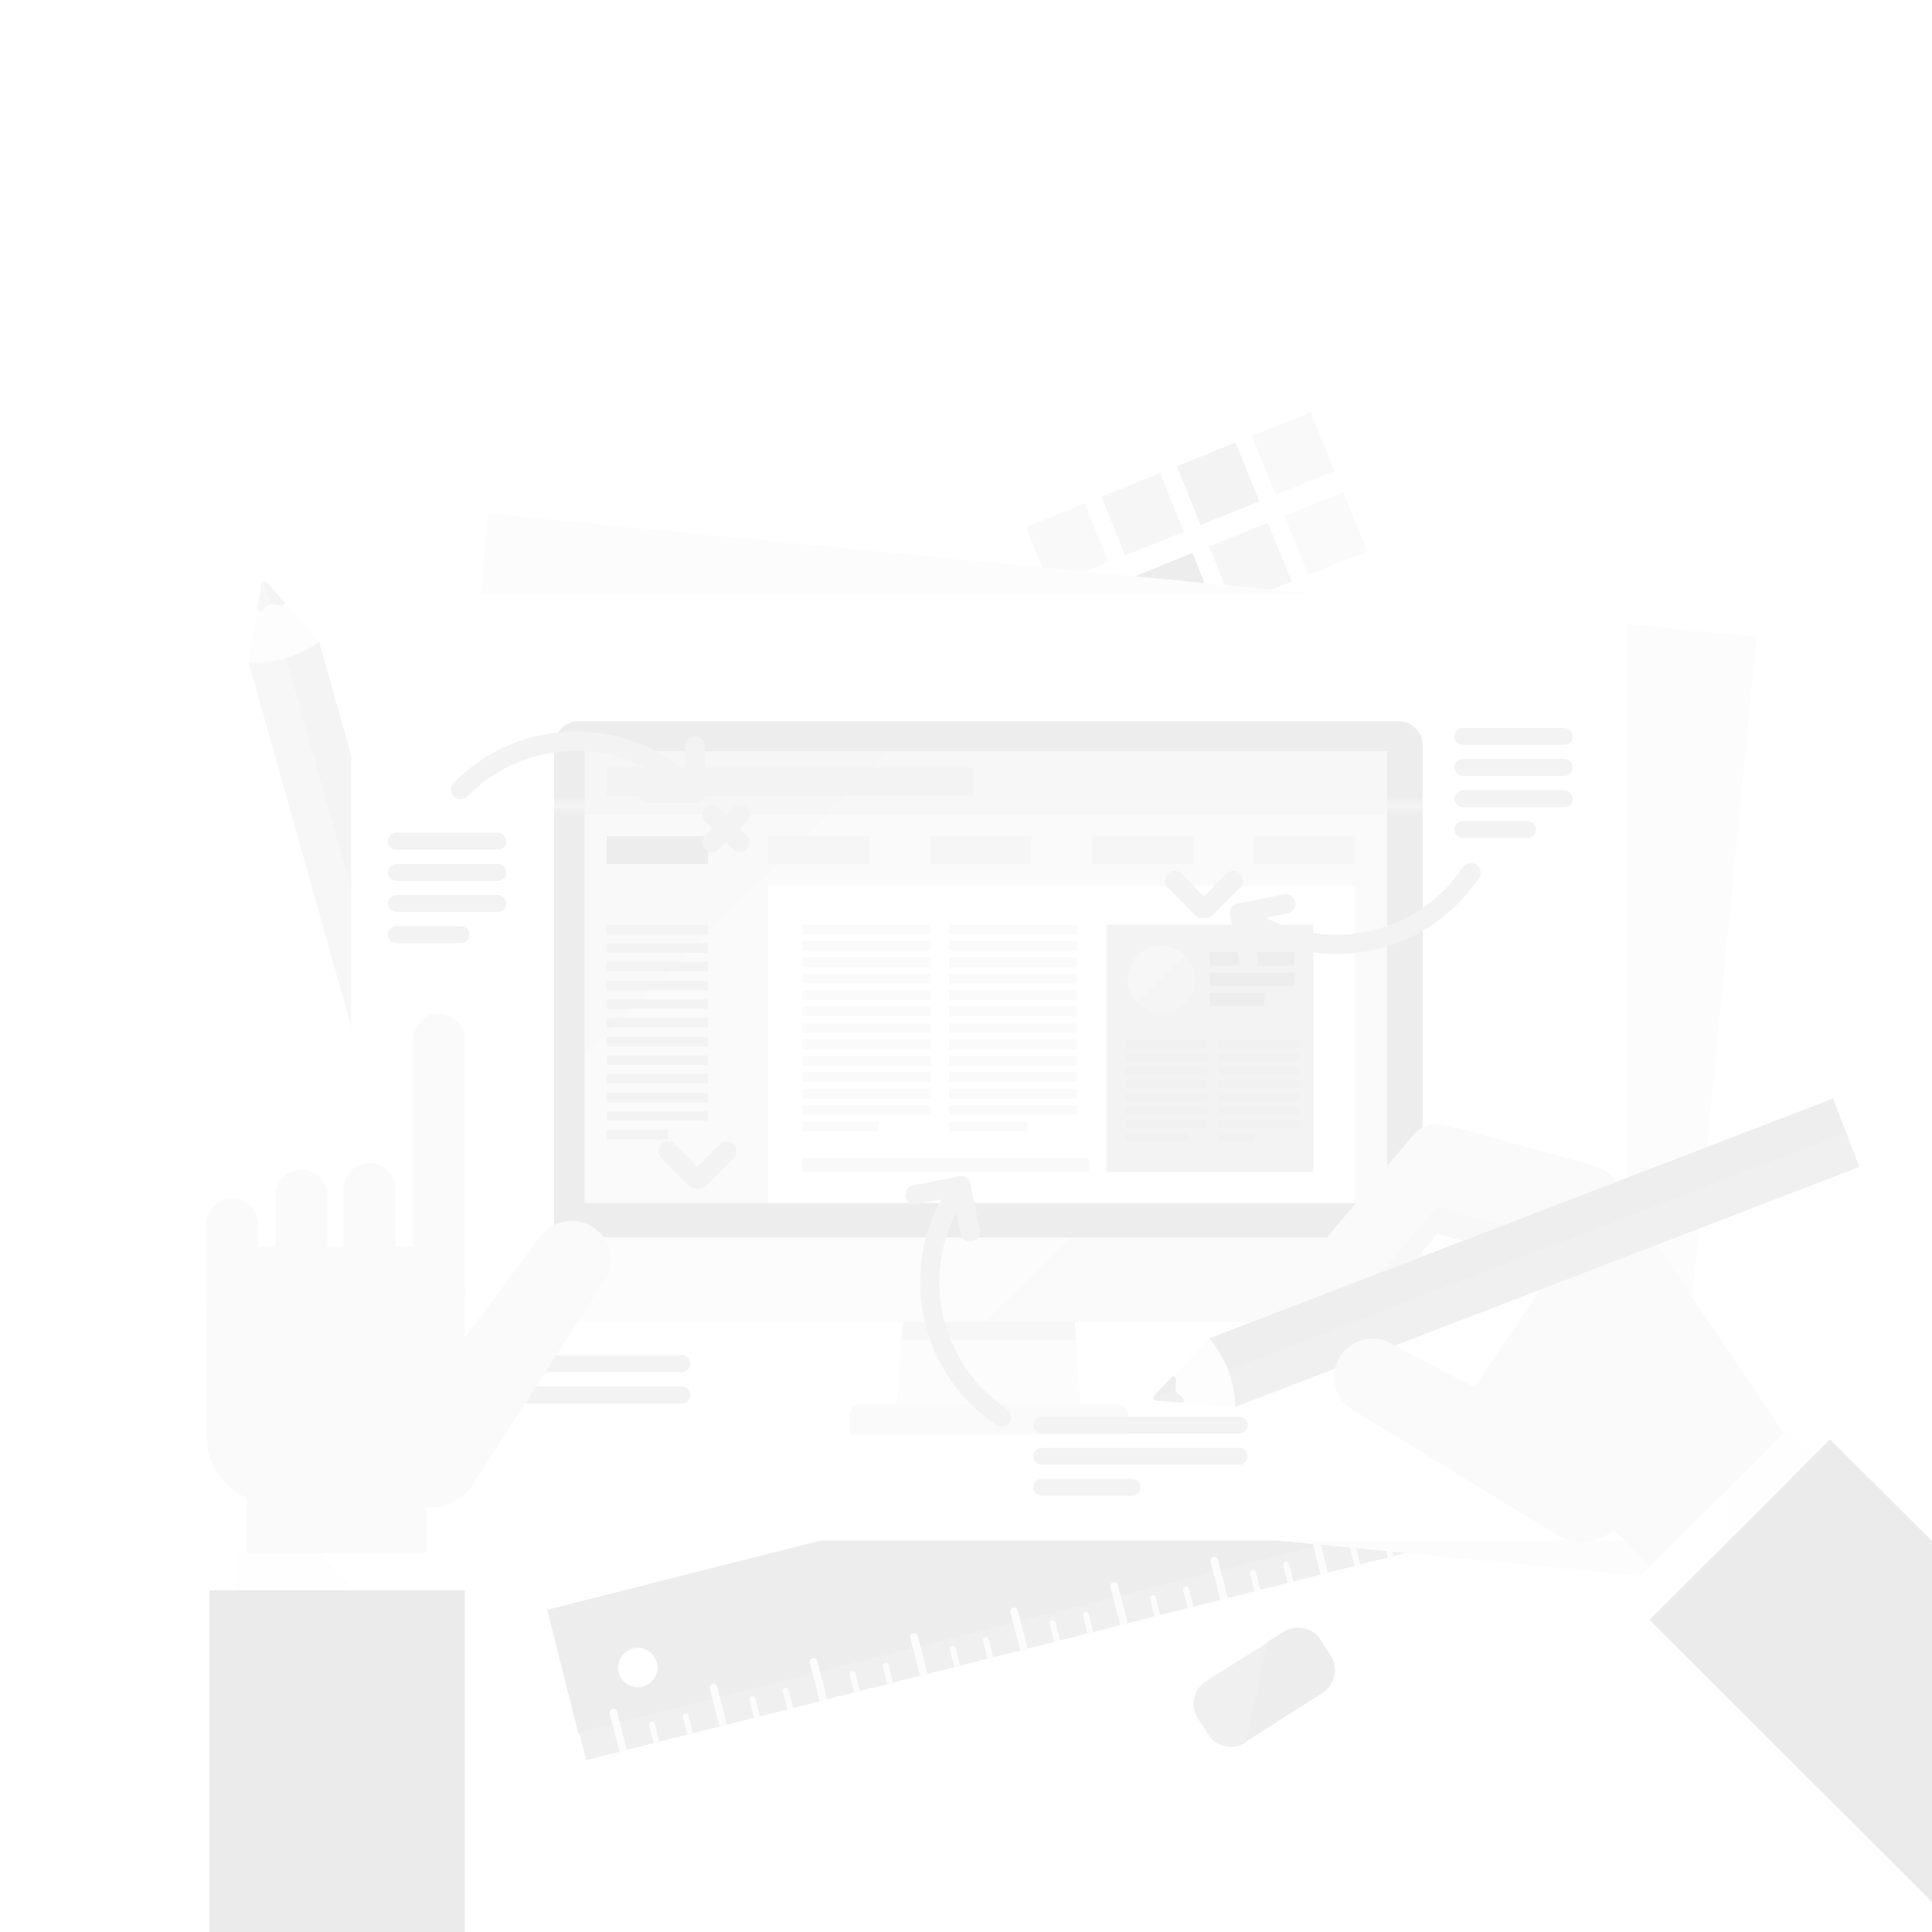 <?xml version="1.0" encoding="utf-8"?>
<!-- Generator: Adobe Illustrator 18.0.0, SVG Export Plug-In . SVG Version: 6.00 Build 0)  -->
<!DOCTYPE svg PUBLIC "-//W3C//DTD SVG 1.1//EN" "http://www.w3.org/Graphics/SVG/1.1/DTD/svg11.dtd">
<svg version="1.1" xmlns="http://www.w3.org/2000/svg" xmlns:xlink="http://www.w3.org/1999/xlink" x="0px" y="0px"
	 viewBox="0 0 500 500" enable-background="new 0 0 500 500" xml:space="preserve">
<pattern  x="-150" y="-150" width="83.6" height="83.6" patternUnits="userSpaceOnUse" id="New_Pattern_Swatch_2" viewBox="0 -83.6 83.6 83.6" overflow="visible">
	<g>
		<polygon fill="none" points="0,0 83.6,0 83.6,-83.6 0,-83.6 		"/>
		<polygon fill="#4B4B4B" points="83.6,0 0,0 0,-83.6 83.6,-83.6 		"/>
	</g>
</pattern>
<g id="BACKGROUND">
</g>
<g id="OBJECTS">
	<g opacity="0.1">
		<g>
			<g>
				<circle fill="none" cx="165" cy="431.6" r="5.1"/>
				
					<pattern  id="SVGID_1_" xlink:href="#New_Pattern_Swatch_2" patternTransform="matrix(7.604 2.515 1.435 -4.337 61357.008 -18585.885)">
				</pattern>
				<path fill="url(#SVGID_1_)" d="M434.2,376.7l-8.1-32.1l-284.5,72l8.1,32.1L434.2,376.7z M170,430.3c0.7,2.7-1,5.5-3.7,6.2
					c-2.7,0.7-5.5-1-6.2-3.7c-0.7-2.7,1-5.5,3.7-6.2C166.5,425.9,169.3,427.6,170,430.3z"/>
				
					<rect x="289.2" y="269.6" transform="matrix(0.245 0.969 -0.969 0.245 624.596 30.197)" fill="#676767" width="7.4" height="293.4"/>
			</g>
			<g>
				<path fill="#E5E5E5" d="M162.3,453.1l-2.6-10.1c-0.1-0.5-0.7-0.9-1.2-0.7c-0.5,0.1-0.9,0.7-0.7,1.2l2.6,10.1L162.3,453.1z"/>
			</g>
			<g>
				<path fill="#E5E5E5" d="M170.7,451l-1.2-4.8c-0.1-0.4-0.5-0.7-0.9-0.6c-0.4,0.1-0.7,0.5-0.6,0.9l1.2,4.8L170.7,451z"/>
			</g>
			<g>
				<path fill="#E5E5E5" d="M179.4,448.8l-1.2-4.8c-0.1-0.4-0.5-0.7-0.9-0.6c-0.4,0.1-0.7,0.5-0.6,0.9l1.2,4.8L179.4,448.8z"/>
			</g>
			<g>
				<path fill="#E5E5E5" d="M188.2,446.6l-2.6-10.1c-0.1-0.5-0.7-0.9-1.2-0.7c-0.5,0.1-0.9,0.7-0.7,1.2l2.6,10.1L188.2,446.6z"/>
			</g>
			<g>
				<path fill="#E5E5E5" d="M196.7,444.4l-1.2-4.8c-0.1-0.4-0.5-0.7-0.9-0.6c-0.4,0.1-0.7,0.5-0.6,0.9l1.2,4.8L196.7,444.4z"/>
			</g>
			<g>
				<path fill="#E5E5E5" d="M205.3,442.2l-1.2-4.8c-0.1-0.4-0.5-0.7-0.9-0.6c-0.4,0.1-0.7,0.5-0.6,0.9l1.2,4.8L205.3,442.2z"/>
			</g>
			<g>
				<path fill="#E5E5E5" d="M214.1,440l-2.6-10.1c-0.1-0.5-0.7-0.9-1.2-0.7c-0.5,0.1-0.9,0.7-0.7,1.2l2.6,10.1L214.1,440z"/>
			</g>
			<g>
				<path fill="#E5E5E5" d="M222.6,437.9l-1.2-4.8c-0.1-0.4-0.5-0.7-0.9-0.6c-0.4,0.1-0.7,0.5-0.6,0.9l1.2,4.8L222.6,437.9z"/>
			</g>
			<g>
				<path fill="#E5E5E5" d="M231.2,435.7l-1.2-4.8c-0.1-0.4-0.5-0.7-0.9-0.6c-0.4,0.1-0.7,0.5-0.6,0.9l1.2,4.8L231.2,435.7z"/>
			</g>
			<g>
				<path fill="#E5E5E5" d="M240.1,433.5l-2.6-10.1c-0.1-0.5-0.7-0.9-1.2-0.7c-0.5,0.1-0.9,0.7-0.7,1.2l2.6,10.1L240.1,433.5z"/>
			</g>
			<g>
				<path fill="#E5E5E5" d="M248.5,431.3l-1.2-4.8c-0.1-0.4-0.5-0.7-0.9-0.6c-0.4,0.1-0.7,0.5-0.6,0.9l1.2,4.8L248.5,431.3z"/>
			</g>
			<g>
				<path fill="#E5E5E5" d="M257.1,429.1l-1.2-4.8c-0.1-0.4-0.5-0.7-0.9-0.6c-0.4,0.1-0.7,0.5-0.6,0.9l1.2,4.8L257.1,429.1z"/>
			</g>
			<g>
				<path fill="#E5E5E5" d="M266,426.9l-2.6-10.1c-0.1-0.5-0.7-0.9-1.2-0.7c-0.5,0.1-0.9,0.7-0.7,1.2l2.6,10.1L266,426.9z"/>
			</g>
			<g>
				<path fill="#E5E5E5" d="M274.4,424.8l-1.2-4.8c-0.1-0.4-0.5-0.7-0.9-0.6c-0.4,0.1-0.7,0.5-0.6,0.9l1.2,4.8L274.4,424.8z"/>
			</g>
			<g>
				<path fill="#E5E5E5" d="M283,422.6l-1.2-4.8c-0.1-0.4-0.5-0.7-0.9-0.6c-0.4,0.1-0.7,0.5-0.6,0.9l1.2,4.8L283,422.6z"/>
			</g>
			<g>
				<path fill="#E5E5E5" d="M291.9,420.3l-2.6-10.1c-0.1-0.5-0.7-0.9-1.2-0.7c-0.5,0.1-0.9,0.7-0.7,1.2l2.6,10.1L291.9,420.3z"/>
			</g>
			<g>
				<path fill="#E5E5E5" d="M300.3,418.2l-1.2-4.8c-0.1-0.4-0.5-0.7-0.9-0.6c-0.4,0.1-0.7,0.5-0.6,0.9l1.2,4.8L300.3,418.2z"/>
			</g>
			<g>
				<path fill="#E5E5E5" d="M308.9,416l-1.2-4.8c-0.1-0.4-0.5-0.7-0.9-0.6c-0.4,0.1-0.7,0.5-0.6,0.9l1.2,4.8L308.9,416z"/>
			</g>
			<g>
				<path fill="#E5E5E5" d="M317.8,413.8l-2.6-10.1c-0.1-0.5-0.7-0.9-1.2-0.7c-0.5,0.1-0.9,0.7-0.7,1.2l2.6,10.1L317.8,413.8z"/>
			</g>
			<g>
				<path fill="#E5E5E5" d="M326.2,411.7l-1.2-4.8c-0.1-0.4-0.5-0.7-0.9-0.6c-0.4,0.1-0.7,0.5-0.6,0.9l1.2,4.8L326.2,411.7z"/>
			</g>
			<g>
				<path fill="#E5E5E5" d="M334.8,409.5l-1.2-4.8c-0.1-0.4-0.5-0.7-0.9-0.6c-0.4,0.1-0.7,0.5-0.6,0.9l1.2,4.8L334.8,409.5z"/>
			</g>
			<g>
				<path fill="#E5E5E5" d="M343.7,407.2l-2.6-10.1c-0.1-0.5-0.7-0.9-1.2-0.7c-0.5,0.1-0.9,0.7-0.7,1.2l2.6,10.1L343.7,407.2z"/>
			</g>
			<g>
				<path fill="#E5E5E5" d="M352.1,405.1l-1.2-4.8c-0.1-0.4-0.5-0.7-0.9-0.6c-0.4,0.1-0.7,0.5-0.6,0.9l1.2,4.8L352.1,405.1z"/>
			</g>
			<g>
				<path fill="#E5E5E5" d="M360.7,402.9l-1.2-4.8c-0.1-0.4-0.5-0.7-0.9-0.6c-0.4,0.1-0.7,0.5-0.6,0.9l1.2,4.8L360.7,402.9z"/>
			</g>
			<g>
				<path fill="#E5E5E5" d="M369.6,400.7l-2.6-10.1c-0.1-0.5-0.7-0.9-1.2-0.7c-0.5,0.1-0.9,0.7-0.7,1.2l2.6,10.1L369.6,400.7z"/>
			</g>
			<g>
				<path fill="#E5E5E5" d="M378,398.5l-1.2-4.8c-0.1-0.4-0.5-0.7-0.9-0.6c-0.4,0.1-0.7,0.5-0.6,0.9l1.2,4.8L378,398.5z"/>
			</g>
			<g>
				<path fill="#E5E5E5" d="M386.7,396.4l-1.2-4.8c-0.1-0.4-0.5-0.7-0.9-0.6c-0.4,0.1-0.7,0.5-0.6,0.9l1.2,4.8L386.7,396.4z"/>
			</g>
			<g>
				<path fill="#E5E5E5" d="M395.5,394.1L393,384c-0.1-0.5-0.7-0.9-1.2-0.7c-0.5,0.1-0.9,0.7-0.7,1.2l2.6,10.1L395.5,394.1z"/>
			</g>
			<g>
				<path fill="#E5E5E5" d="M403.9,392l-1.2-4.8c-0.1-0.4-0.5-0.7-0.9-0.6c-0.4,0.1-0.7,0.5-0.6,0.9l1.2,4.8L403.9,392z"/>
			</g>
			<g>
				<path fill="#E5E5E5" d="M412.6,389.8l-1.2-4.8c-0.1-0.4-0.5-0.7-0.9-0.6c-0.4,0.1-0.7,0.5-0.6,0.9l1.2,4.8L412.6,389.8z"/>
			</g>
			<g>
				<path fill="#E5E5E5" d="M421.4,387.6l-2.6-10.1c-0.1-0.5-0.7-0.9-1.2-0.7c-0.5,0.1-0.9,0.7-0.7,1.2l2.6,10.1L421.4,387.6z"/>
			</g>
		</g>
		<g>
			
				<rect x="245.5" y="114.5" transform="matrix(-0.927 0.375 -0.375 -0.927 634.932 160.803)" fill="#FFFFFF" width="112.7" height="55.2"/>
			
				<rect x="334.8" y="129.8" transform="matrix(-0.927 0.375 -0.375 -0.927 712.84 137.386)" fill="#CCCCCC" width="16.4" height="16.4"/>
			
				<rect x="326.5" y="109.1" transform="matrix(-0.927 0.375 -0.375 -0.927 688.915 100.587)" fill="#C0C0C0" width="16.4" height="16.4"/>
			
				<rect x="315.3" y="137.7" transform="matrix(-0.927 0.375 -0.375 -0.927 678.206 159.904)" fill="#9F9F9F" width="16.4" height="16.4"/>
			
				<rect x="306.9" y="117" transform="matrix(-0.927 0.375 -0.375 -0.927 654.28 123.106)" fill="#858585" width="16.4" height="16.4"/>
			
				<pattern  id="SVGID_2_" xlink:href="#New_Pattern_Swatch_2" patternTransform="matrix(-4.851 1.962 -1.119 -2.767 -54779.676 -11148.165)">
			</pattern>
			<polygon fill="url(#SVGID_2_)" points="293.3,149.3 308.6,143.1 314.7,158.4 299.5,164.5 			"/>
			
				<rect x="287.4" y="124.9" transform="matrix(-0.927 0.375 -0.375 -0.927 619.646 145.625)" fill="#A4A4A4" width="16.4" height="16.4"/>
			
				<rect x="276.3" y="153.5" transform="matrix(-0.927 0.375 -0.375 -0.927 608.936 204.941)" fill="#CBCBCB" width="16.4" height="16.4"/>
			
				<rect x="267.9" y="132.8" transform="matrix(-0.927 0.375 -0.375 -0.927 585.011 168.143)" fill="#BEBEBE" width="16.4" height="16.4"/>
		</g>
		<g>
			<path fill="#AEAEAE" d="M67.3,158.2c0.9,0,1.7-1.6,2.7-1.8l-1.7-5.9c-0.3,0.1-0.5,0.3-0.6,0.6l-1.2,6.9
				C66.8,158.1,67,158.2,67.3,158.2z"/>
			<path fill="#909090" d="M70,156.4c1-0.3,2.5,0.7,3.3,0.2c0.2-0.1,0.4-0.4,0.4-0.6l-4.6-5.3c-0.2-0.2-0.5-0.3-0.8-0.2L70,156.4
				C70,156.4,70,156.4,70,156.4z"/>
			<path fill="#909090" d="M120.3,335.2l9.2-2.6L82.6,166.1c-2.7,1.9-5.7,3.3-8.7,4.2L120.3,335.2z"/>
			<path fill="#AEAEAE" d="M64.3,171.3l46.9,166.5l9.2-2.6L73.9,170.3C70.7,171.2,67.4,171.5,64.3,171.3z"/>
			<polygon fill="#444444" points="82.6,166.1 82.6,166.1 82.6,166.1 			"/>
			<path fill="#ECECEC" d="M73.9,170.3L70,156.4c-0.9,0.3-1.7,1.8-2.7,1.8c-0.3,0-0.5-0.1-0.7-0.3l-2.3,13.4
				C67.4,171.5,70.7,171.2,73.9,170.3z"/>
			<path fill="#E6E6E6" d="M82.6,166.1l-8.9-10.2c-0.1,0.3-0.2,0.5-0.4,0.6c-0.8,0.5-2.3-0.4-3.3-0.2c0,0,0,0,0,0l3.9,13.9
				C76.9,169.4,79.9,168.1,82.6,166.1L82.6,166.1L82.6,166.1z"/>
			<polygon fill="#A9A9A9" points="82.6,166.1 82.6,166.1 82.6,166.1 			"/>
		</g>
		
			<rect x="113.8" y="148.3" transform="matrix(0.995 9.671243e-02 -9.671243e-02 0.995 27.494 -25.689)" fill="#E5E5E5" width="329.9" height="244.9"/>
		<rect x="90.9" y="153.8" fill="#FFFFFF" width="329.9" height="244.9"/>
		<g>
			<g>
				<polygon fill="#E5E5E5" points="233.3,346.7 231.9,364.9 279.8,364.9 278.5,346.7 				"/>
				<polygon fill="#B2B2B2" points="277.7,336.7 234.1,336.7 233.3,346.7 278.5,346.7 				"/>
				<path fill="#CBCBCB" d="M291.9,371.2h-72v-4.9c0-1.7,1.3-3,3-3h66c1.7,0,3,1.3,3,3V371.2z"/>
				
					<pattern  id="SVGID_3_" xlink:href="#New_Pattern_Swatch_2" patternTransform="matrix(4.135 0 0 2.359 25314.85 10075.126)">
				</pattern>
				<path fill="url(#SVGID_3_)" d="M361.8,186.6H149.9c-3.6,0-6.5,2.9-6.5,6.5v127.2h133.3h91.5v-91.5V193
					C368.3,189.5,365.4,186.6,361.8,186.6z"/>
				<path fill="#CBCBCB" d="M255,342.1h106.8c3.6,0,6.5-2.9,6.5-6.5v-15.3h-91.5L255,342.1z"/>
				<path fill="#E5E5E5" d="M143.5,320.3v15.3c0,3.6,2.9,6.5,6.5,6.5H255l21.8-21.8H143.5z"/>
			</g>
			<g>
				<polygon fill="#AEAEAE" points="229.9,194.4 213.6,210.8 359,210.8 359,194.4 				"/>
				<polygon fill="#CCCCCC" points="151.3,273 151.3,311.3 190.6,311.3 190.6,233.7 				"/>
				<polygon fill="#CBCBCB" points="190.6,233.7 190.6,311.3 359,311.3 359,210.8 213.6,210.8 				"/>
				<polygon fill="#9F9F9F" points="213.6,210.8 229.9,194.4 190.6,194.4 190.6,210.8 				"/>
				<rect x="151.3" y="194.4" fill="#9F9F9F" width="39.3" height="16.4"/>
				<polygon fill="#C0C0C0" points="190.6,210.8 151.3,210.8 151.3,273 190.6,233.7 				"/>
				<polygon fill="#BEBEBE" points="190.6,233.7 213.6,210.8 190.6,210.8 				"/>
			</g>
			<pattern  id="SVGID_4_" xlink:href="#New_Pattern_Swatch_2" patternTransform="matrix(4.135 0 0 2.359 25314.85 10073.626)">
			</pattern>
			<rect x="157" y="216.4" fill="url(#SVGID_4_)" width="26.2" height="7.2"/>
			<rect x="198.8" y="216.4" fill="#A4A4A4" width="26.2" height="7.2"/>
			<rect x="240.7" y="216.4" fill="#A4A4A4" width="26.2" height="7.2"/>
			<rect x="282.6" y="216.4" fill="#A4A4A4" width="26.2" height="7.2"/>
			<rect x="324.5" y="216.4" fill="#A4A4A4" width="26.2" height="7.2"/>
			<rect x="198.8" y="229.2" fill="#FFFFFF" width="151.9" height="82.1"/>
			<rect x="157" y="198.6" fill="#858585" width="94.9" height="7.3"/>
			<rect x="286.3" y="239.3" fill="#858585" width="53.6" height="64"/>
			<rect x="157" y="239.3" fill="#858585" width="26.2" height="2.5"/>
			<rect x="157" y="244.1" fill="#858585" width="26.2" height="2.5"/>
			<rect x="157" y="248.9" fill="#858585" width="26.2" height="2.5"/>
			<rect x="157" y="253.8" fill="#858585" width="26.2" height="2.5"/>
			<rect x="157" y="258.6" fill="#858585" width="26.2" height="2.5"/>
			<rect x="157" y="263.4" fill="#858585" width="26.2" height="2.5"/>
			<rect x="157" y="268.3" fill="#858585" width="26.2" height="2.5"/>
			<rect x="157" y="273.1" fill="#858585" width="26.2" height="2.5"/>
			<rect x="157" y="277.9" fill="#858585" width="26.2" height="2.5"/>
			<rect x="157" y="282.8" fill="#858585" width="26.2" height="2.5"/>
			<rect x="157" y="287.6" fill="#858585" width="26.2" height="2.5"/>
			<rect x="157" y="292.4" fill="#858585" width="15.8" height="2.5"/>
			<pattern  id="SVGID_5_" xlink:href="#New_Pattern_Swatch_2" patternTransform="matrix(4.135 0 0 2.359 25314.85 10073.626)">
			</pattern>
			<rect x="313.1" y="246.4" fill="url(#SVGID_5_)" width="22" height="3.5"/>
			
				<pattern  id="SVGID_6_" xlink:href="#New_Pattern_Swatch_2" patternTransform="matrix(4.135 0 0 2.359 25314.85 10078.861)">
			</pattern>
			<rect x="313.1" y="251.7" fill="url(#SVGID_6_)" width="22" height="3.5"/>
			
				<pattern  id="SVGID_7_" xlink:href="#New_Pattern_Swatch_2" patternTransform="matrix(2.663 0 0 2.359 13625.103 10084.096)">
			</pattern>
			<rect x="313.1" y="256.9" fill="url(#SVGID_7_)" width="14.1" height="3.5"/>
			<rect x="291.3" y="269.3" fill="#727272" width="21.1" height="2"/>
			<rect x="315.2" y="269.3" fill="#727272" width="21.1" height="2"/>
			<rect x="291.3" y="272.7" fill="#727272" width="21.1" height="2"/>
			<rect x="315.2" y="272.7" fill="#727272" width="21.1" height="2"/>
			<rect x="291.3" y="276.2" fill="#727272" width="21.1" height="2"/>
			<rect x="315.2" y="276.2" fill="#727272" width="21.1" height="2"/>
			<rect x="291.3" y="279.6" fill="#727272" width="21.1" height="2"/>
			<rect x="315.2" y="279.6" fill="#727272" width="21.1" height="2"/>
			<rect x="291.3" y="283" fill="#727272" width="21.1" height="2"/>
			<rect x="315.2" y="283" fill="#727272" width="21.1" height="2"/>
			<rect x="291.3" y="286.5" fill="#727272" width="21.1" height="2"/>
			<rect x="315.2" y="286.5" fill="#727272" width="21.1" height="2"/>
			<rect x="291.3" y="289.9" fill="#727272" width="21.1" height="2"/>
			<rect x="315.2" y="289.9" fill="#727272" width="21.1" height="2"/>
			<rect x="291.3" y="293.3" fill="#727272" width="16.4" height="2"/>
			<rect x="315.2" y="293.3" fill="#727272" width="9.5" height="2"/>
			<g>
				<path fill="#AEAEAE" d="M294.4,247.3c-3.4,3.4-3.4,8.9,0,12.2l12.2-12.2C303.3,243.9,297.8,243.9,294.4,247.3z"/>
				<path fill="#9D9D9D" d="M306.7,247.3l-12.2,12.2c3.4,3.4,8.9,3.4,12.2,0C310.1,256.2,310.1,250.7,306.7,247.3z"/>
			</g>
			<rect x="207.6" y="299.7" fill="#BEBEBE" width="74.2" height="3.6"/>
			<rect x="207.6" y="239.3" fill="#CBCBCB" width="33.2" height="2.5"/>
			<rect x="245.6" y="239.3" fill="#CBCBCB" width="33.2" height="2.5"/>
			<rect x="207.6" y="243.5" fill="#CBCBCB" width="33.2" height="2.5"/>
			<rect x="245.6" y="243.5" fill="#CBCBCB" width="33.2" height="2.5"/>
			<rect x="207.6" y="247.8" fill="#CBCBCB" width="33.2" height="2.5"/>
			<rect x="245.6" y="247.8" fill="#CBCBCB" width="33.2" height="2.5"/>
			<rect x="207.6" y="252" fill="#CBCBCB" width="33.2" height="2.5"/>
			<rect x="245.6" y="252" fill="#CBCBCB" width="33.2" height="2.5"/>
			<rect x="207.6" y="256.3" fill="#CBCBCB" width="33.2" height="2.5"/>
			<rect x="245.6" y="256.3" fill="#CBCBCB" width="33.2" height="2.5"/>
			<rect x="207.6" y="260.5" fill="#CBCBCB" width="33.2" height="2.5"/>
			<rect x="245.6" y="260.5" fill="#CBCBCB" width="33.2" height="2.5"/>
			<rect x="207.6" y="264.8" fill="#CBCBCB" width="33.2" height="2.5"/>
			<rect x="245.6" y="264.8" fill="#CBCBCB" width="33.2" height="2.5"/>
			<rect x="207.6" y="269" fill="#CBCBCB" width="33.2" height="2.5"/>
			<rect x="245.6" y="269" fill="#CBCBCB" width="33.2" height="2.5"/>
			<rect x="207.6" y="273.3" fill="#CBCBCB" width="33.2" height="2.5"/>
			<rect x="245.6" y="273.3" fill="#CBCBCB" width="33.2" height="2.5"/>
			<rect x="207.6" y="277.5" fill="#CBCBCB" width="33.2" height="2.5"/>
			<rect x="245.6" y="277.5" fill="#CBCBCB" width="33.2" height="2.5"/>
			<rect x="207.6" y="281.8" fill="#CBCBCB" width="33.2" height="2.5"/>
			<rect x="245.6" y="281.8" fill="#CBCBCB" width="33.2" height="2.5"/>
			<rect x="207.6" y="286" fill="#CBCBCB" width="33.2" height="2.5"/>
			<rect x="245.6" y="286" fill="#CBCBCB" width="33.2" height="2.5"/>
			<rect x="207.6" y="290.3" fill="#CBCBCB" width="19.7" height="2.5"/>
			<rect x="245.6" y="290.3" fill="#CBCBCB" width="20.3" height="2.5"/>
		</g>
		<g>
			<path fill="none" stroke="#838383" stroke-width="5" stroke-linecap="round" stroke-linejoin="round" stroke-miterlimit="10" d="
				M380.7,225.8c-12.9,19.3-39.1,24.4-58.4,11.5"/>
			
				<line fill="none" stroke="#838383" stroke-width="5" stroke-linecap="round" stroke-linejoin="round" stroke-miterlimit="10" x1="320.8" y1="236.3" x2="323.1" y2="248.2"/>
			
				<line fill="none" stroke="#838383" stroke-width="5" stroke-linecap="round" stroke-linejoin="round" stroke-miterlimit="10" x1="320.8" y1="236.3" x2="332.8" y2="233.9"/>
		</g>
		<g>
			<path fill="none" stroke="#838383" stroke-width="5" stroke-linecap="round" stroke-linejoin="round" stroke-miterlimit="10" d="
				M119.2,204.3c16.3-16.5,43-16.7,59.5-0.3"/>
			
				<line fill="none" stroke="#838383" stroke-width="5" stroke-linecap="round" stroke-linejoin="round" stroke-miterlimit="10" x1="180" y1="205.3" x2="179.9" y2="193.1"/>
			
				<line fill="none" stroke="#838383" stroke-width="5" stroke-linecap="round" stroke-linejoin="round" stroke-miterlimit="10" x1="180" y1="205.3" x2="167.8" y2="205.3"/>
		</g>
		<g>
			
				<line fill="none" stroke="#838383" stroke-width="5" stroke-linecap="round" stroke-linejoin="round" stroke-miterlimit="10" x1="184.3" y1="210.8" x2="191.5" y2="218"/>
			
				<line fill="none" stroke="#838383" stroke-width="5" stroke-linecap="round" stroke-linejoin="round" stroke-miterlimit="10" x1="191.5" y1="210.8" x2="184.3" y2="218"/>
		</g>
		<g>
			
				<line fill="none" stroke="#838383" stroke-width="5" stroke-linecap="round" stroke-linejoin="round" stroke-miterlimit="10" x1="172.9" y1="297.9" x2="180" y2="305.1"/>
			
				<line fill="none" stroke="#838383" stroke-width="5" stroke-linecap="round" stroke-linejoin="round" stroke-miterlimit="10" x1="188.1" y1="297.9" x2="180.9" y2="305.1"/>
		</g>
		<g>
			
				<line fill="none" stroke="#838383" stroke-width="5" stroke-linecap="round" stroke-linejoin="round" stroke-miterlimit="10" x1="304" y1="227.9" x2="311.1" y2="235.1"/>
			
				<line fill="none" stroke="#838383" stroke-width="5" stroke-linecap="round" stroke-linejoin="round" stroke-miterlimit="10" x1="319.2" y1="227.9" x2="312" y2="235.1"/>
		</g>
		<path fill="#838383" d="M128.8,219.9h-26.2c-1.2,0-2.2-1-2.2-2.2l0,0c0-1.2,1-2.2,2.2-2.2h26.2c1.2,0,2.2,1,2.2,2.2l0,0
			C131.1,218.9,130.1,219.9,128.8,219.9z"/>
		<path fill="#838383" d="M128.8,228h-26.2c-1.2,0-2.2-1-2.2-2.2l0,0c0-1.2,1-2.2,2.2-2.2h26.2c1.2,0,2.2,1,2.2,2.2l0,0
			C131.1,227,130.1,228,128.8,228z"/>
		<path fill="#838383" d="M128.8,236h-26.2c-1.2,0-2.2-1-2.2-2.2l0,0c0-1.2,1-2.2,2.2-2.2h26.2c1.2,0,2.2,1,2.2,2.2l0,0
			C131.1,235,130.1,236,128.8,236z"/>
		<path fill="#838383" d="M119.3,244.1h-16.7c-1.2,0-2.2-1-2.2-2.2l0,0c0-1.2,1-2.2,2.2-2.2h16.7c1.2,0,2.2,1,2.2,2.2l0,0
			C121.5,243.1,120.5,244.1,119.3,244.1z"/>
		<path fill="#838383" d="M404.8,192.8h-26.2c-1.2,0-2.2-1-2.2-2.2l0,0c0-1.2,1-2.2,2.2-2.2h26.2c1.2,0,2.2,1,2.2,2.2l0,0
			C407.1,191.8,406.1,192.8,404.8,192.8z"/>
		<path fill="#838383" d="M404.8,200.8h-26.2c-1.2,0-2.2-1-2.2-2.2l0,0c0-1.2,1-2.2,2.2-2.2h26.2c1.2,0,2.2,1,2.2,2.2l0,0
			C407.1,199.8,406.1,200.8,404.8,200.8z"/>
		<path fill="#838383" d="M404.8,208.9h-26.2c-1.2,0-2.2-1-2.2-2.2l0,0c0-1.2,1-2.2,2.2-2.2h26.2c1.2,0,2.2,1,2.2,2.2l0,0
			C407.1,207.9,406.1,208.9,404.8,208.9z"/>
		<path fill="#838383" d="M395.3,216.9h-16.7c-1.2,0-2.2-1-2.2-2.2l0,0c0-1.2,1-2.2,2.2-2.2h16.7c1.2,0,2.2,1,2.2,2.2l0,0
			C397.5,215.9,396.5,216.9,395.3,216.9z"/>
		<g>
			<g>
				
					<path fill="none" stroke="#838383" stroke-width="5" stroke-linecap="round" stroke-linejoin="round" stroke-miterlimit="10" d="
					M259.2,366.7c-19.3-13-24.4-39.1-11.4-58.4"/>
				
					<line fill="none" stroke="#838383" stroke-width="5" stroke-linecap="round" stroke-linejoin="round" stroke-miterlimit="10" x1="248.7" y1="306.9" x2="236.8" y2="309.2"/>
				
					<line fill="none" stroke="#838383" stroke-width="5" stroke-linecap="round" stroke-linejoin="round" stroke-miterlimit="10" x1="248.7" y1="306.9" x2="251.1" y2="318.8"/>
			</g>
			<path fill="#838383" d="M320.7,371h-51.1c-1.2,0-2.2-1-2.2-2.2l0,0c0-1.2,1-2.2,2.2-2.2h51.1c1.2,0,2.2,1,2.2,2.2l0,0
				C322.9,370,321.9,371,320.7,371z"/>
			<path fill="#838383" d="M320.7,379.1h-51.1c-1.2,0-2.2-1-2.2-2.2l0,0c0-1.2,1-2.2,2.2-2.2h51.1c1.2,0,2.2,1,2.2,2.2l0,0
				C322.9,378.1,321.9,379.1,320.7,379.1z"/>
			<path fill="#838383" d="M292.9,387.1h-23.3c-1.2,0-2.2-1-2.2-2.2l0,0c0-1.2,1-2.2,2.2-2.2h23.3c1.2,0,2.2,1,2.2,2.2l0,0
				C295.1,386.1,294.1,387.1,292.9,387.1z"/>
		</g>
		<path fill="#838383" d="M176.5,355.1h-65.4c-1.2,0-2.2-1-2.2-2.2l0,0c0-1.2,1-2.2,2.2-2.2h65.4c1.2,0,2.2,1,2.2,2.2l0,0
			C178.7,354.1,177.7,355.1,176.5,355.1z"/>
		<path fill="#838383" d="M176.5,363.2h-65.4c-1.2,0-2.2-1-2.2-2.2l0,0c0-1.2,1-2.2,2.2-2.2h65.4c1.2,0,2.2,1,2.2,2.2l0,0
			C178.7,362.2,177.7,363.2,176.5,363.2z"/>
		<g>
			
				<pattern  id="SVGID_8_" xlink:href="#New_Pattern_Swatch_2" patternTransform="matrix(6.754 -4.304 2.455 3.853 63594.191 -12933.583)">
			</pattern>
			<path fill="url(#SVGID_8_)" d="M332.2,422.3l-4.3,2.7l-5.8,26c0,0,0.1,0,0.1-0.1l20.1-12.8c3.2-2.1,4.2-6.3,2.1-9.6l-2.7-4.2
				C339.7,421.2,335.4,420.3,332.2,422.3z"/>
			<path fill="#676767" d="M312.1,435.1c-3.2,2.1-4.2,6.3-2.1,9.6l2.7,4.2c2,3.2,6.2,4.1,9.5,2.2l5.8-26L312.1,435.1z"/>
		</g>
		<g>
			
				<rect x="63.9" y="380.2" transform="matrix(-1 1.262815e-03 -1.262815e-03 -1 174.745 793.794)" fill="#CBCBCB" width="46.5" height="33.4"/>
			<path fill="#CBCBCB" d="M108.6,322.6l-43.4,0c-6.4,0-11.7,5.3-11.7,11.8l0,37.5c0,9.4,7.6,17.1,17,17.1l38.1,0
				c6.4,0,11.7-5.3,11.7-11.8l0-42.8C120.3,327.9,115,322.6,108.6,322.6"/>
			<path fill="#CBCBCB" d="M154.3,318.2L154.3,318.2c4.2,3.3,5,9.3,1.9,13.6l-34.3,53.1c-3.5,4.8-11,7.2-16.7,3.2
				c-7.6-5.3-5.3-14.2-2-18.8l36.6-49.3C143.2,315.5,149.8,314.6,154.3,318.2"/>
			<path fill="#CBCBCB" d="M60.1,343.9L60.1,343.9c-3.7,0-6.7-3-6.7-6.7v-20.3c0-3.7,3-6.7,6.7-6.7l0,0c3.7,0,6.7,3,6.7,6.7v20.3
				C66.8,340.9,63.8,343.9,60.1,343.9z"/>
			<path fill="#CBCBCB" d="M78,340.5L78,340.5c-3.7,0-6.7-3-6.7-6.7v-24.4c0-3.7,3-6.7,6.7-6.7h0c3.7,0,6.7,3,6.7,6.7v24.4
				C84.7,337.5,81.7,340.5,78,340.5z"/>
			<path fill="#CBCBCB" d="M95.6,340.5L95.6,340.5c-3.7,0-6.7-3-6.7-6.7v-26.1c0-3.7,3-6.7,6.7-6.7h0c3.7,0,6.7,3,6.7,6.7v26.1
				C102.3,337.5,99.3,340.5,95.6,340.5z"/>
			<path fill="#CBCBCB" d="M113.6,341.6L113.6,341.6c-3.7,0-6.7-3-6.7-6.7v-65.9c0-3.7,3-6.7,6.7-6.7l0,0c3.7,0,6.7,3,6.7,6.7v65.9
				C120.3,338.6,117.3,341.6,113.6,341.6z"/>
			<g>
				<polygon fill="#FFFFFF" points="113.6,424.6 113.6,401.9 82,401.9 104.7,424.6 				"/>
				<polygon fill="#F1F1F1" points="82,401.9 60.9,401.9 60.9,424.6 104.7,424.6 				"/>
			</g>
			<polygon fill="#2F2F2F" points="74.9,411.6 54.2,411.6 54.2,500.7 120.3,500.7 120.3,411.6 			"/>
		</g>
		<g>
			<defs>
				<polygon id="SVGID_9_" points="247.1,0.7 168.9,0.7 0,0.7 0,169.6 0,247.8 0,311.4 0,347.8 0,500.7 225.1,500.7 274.2,500.7 
					500,500.7 500,347.8 500,311.4 500,225.8 500,0.7 				"/>
			</defs>
			<clipPath id="SVGID_10_">
				<use xlink:href="#SVGID_9_"  overflow="visible"/>
			</clipPath>
			<g clip-path="url(#SVGID_10_)">
				<path fill="#BBBBBB" d="M419.8,321.7L419.8,321.7c-1.6,5.6-7.4,8.9-13,7.3l-34.1-9.5c-5.6-1.6-8.9-7.4-7.3-13l0,0
					c1.6-5.6,7.4-8.9,13-7.3l34.1,9.5C418.1,310.3,421.4,316.1,419.8,321.7z"/>
				<path fill="#BBBBBB" d="M341.8,342.2L341.8,342.2c-3.5-3-3.9-8.2-1-11.7l25.8-30.6c3-3.5,8.2-3.9,11.7-1l0,0
					c3.5,3,3.9,8.2,1,11.7l-25.8,30.6C350.6,344.7,345.3,345.2,341.8,342.2z"/>
				<polygon fill="#CBCBCB" points="468.3,380.8 435.3,413.6 381.3,359.5 417.5,305.4 				"/>
				<g>
					<polygon fill="#FFFFFF" points="440.9,423.7 424.8,407.6 447.2,385.3 447.2,417.4 					"/>
					<polygon fill="#F1F1F1" points="447.2,385.3 462.1,370.4 478.1,386.4 447.2,417.4 					"/>
				</g>
				<polygon fill="#2F2F2F" points="473.6,372.5 459.1,387.1 426.9,419.2 508.7,500.9 555.4,454.1 				"/>
				<path fill="#CBCBCB" d="M419.8,314.7L419.8,314.7c-1.6,5.6-7.4,8.9-13,7.3l-34.1-9.5c-5.6-1.6-8.9-7.4-7.3-13l0,0
					c1.6-5.6,7.4-8.9,13-7.3l34.1,9.5C418.1,303.3,421.4,309.1,419.8,314.7z"/>
				<path fill="#CBCBCB" d="M335.7,342.3L335.7,342.3c-3.5-3-3.9-8.2-1-11.7l31-36.8c3-3.5,8.2-3.9,11.7-1l0,0c3.5,3,3.9,8.2,1,11.7
					l-31,36.8C344.4,344.9,339.2,345.3,335.7,342.3z"/>
				<g>
					<path fill="#626262" d="M306.4,362.3c-0.1-0.9-1.7-1.6-2.1-2.5l-5.8,2.2c0.1,0.3,0.3,0.5,0.6,0.5l7,0.5
						C306.3,362.9,306.4,362.6,306.4,362.3z"/>
					<path fill="#515151" d="M304.3,359.8c-0.4-0.9,0.4-2.5-0.1-3.3c-0.2-0.2-0.4-0.3-0.7-0.4l-4.8,5.1c-0.2,0.2-0.2,0.6-0.1,0.8
						L304.3,359.8C304.3,359.8,304.3,359.8,304.3,359.8z"/>
					<path fill="#515151" d="M477.8,293.2l-3.4-8.9l-161.5,62.1c2.2,2.5,3.8,5.3,5,8.3L477.8,293.2z"/>
					<path fill="#626262" d="M319.7,364.1l161.5-62.1l-3.4-8.9l-159.9,61.5C319,357.7,319.6,361,319.7,364.1z"/>
					<polygon fill="#444444" points="312.9,346.4 312.9,346.4 312.9,346.4 					"/>
					<path fill="#ECECEC" d="M317.8,354.7l-13.5,5.2c0.4,0.9,2,1.6,2.1,2.5c0,0.3-0.1,0.5-0.3,0.8l13.5,1
						C319.6,361,319,357.7,317.8,354.7z"/>
					<path fill="#E6E6E6" d="M312.9,346.4l-9.3,9.8c0.3,0.1,0.5,0.2,0.7,0.4c0.6,0.7-0.2,2.3,0.1,3.3c0,0,0,0,0,0l13.5-5.2
						C316.7,351.7,315,348.9,312.9,346.4L312.9,346.4L312.9,346.4z"/>
					<polygon fill="#A9A9A9" points="312.9,346.4 312.9,346.4 312.9,346.4 					"/>
				</g>
				<path fill="#CBCBCB" d="M346.2,352.1L346.2,352.1c-2.3,4.7-0.5,10.4,4.1,12.9l53.2,32.6c5.1,2.8,12.8,1.7,16.2-4.3
					c4.5-7.9-1.4-14.9-6.3-17.5l-53.6-28.2C354.9,344.9,348.7,347,346.2,352.1"/>
			</g>
		</g>
	</g>
</g>
<g id="DESIGNED_BY_FREEPIK">
</g>
</svg>
